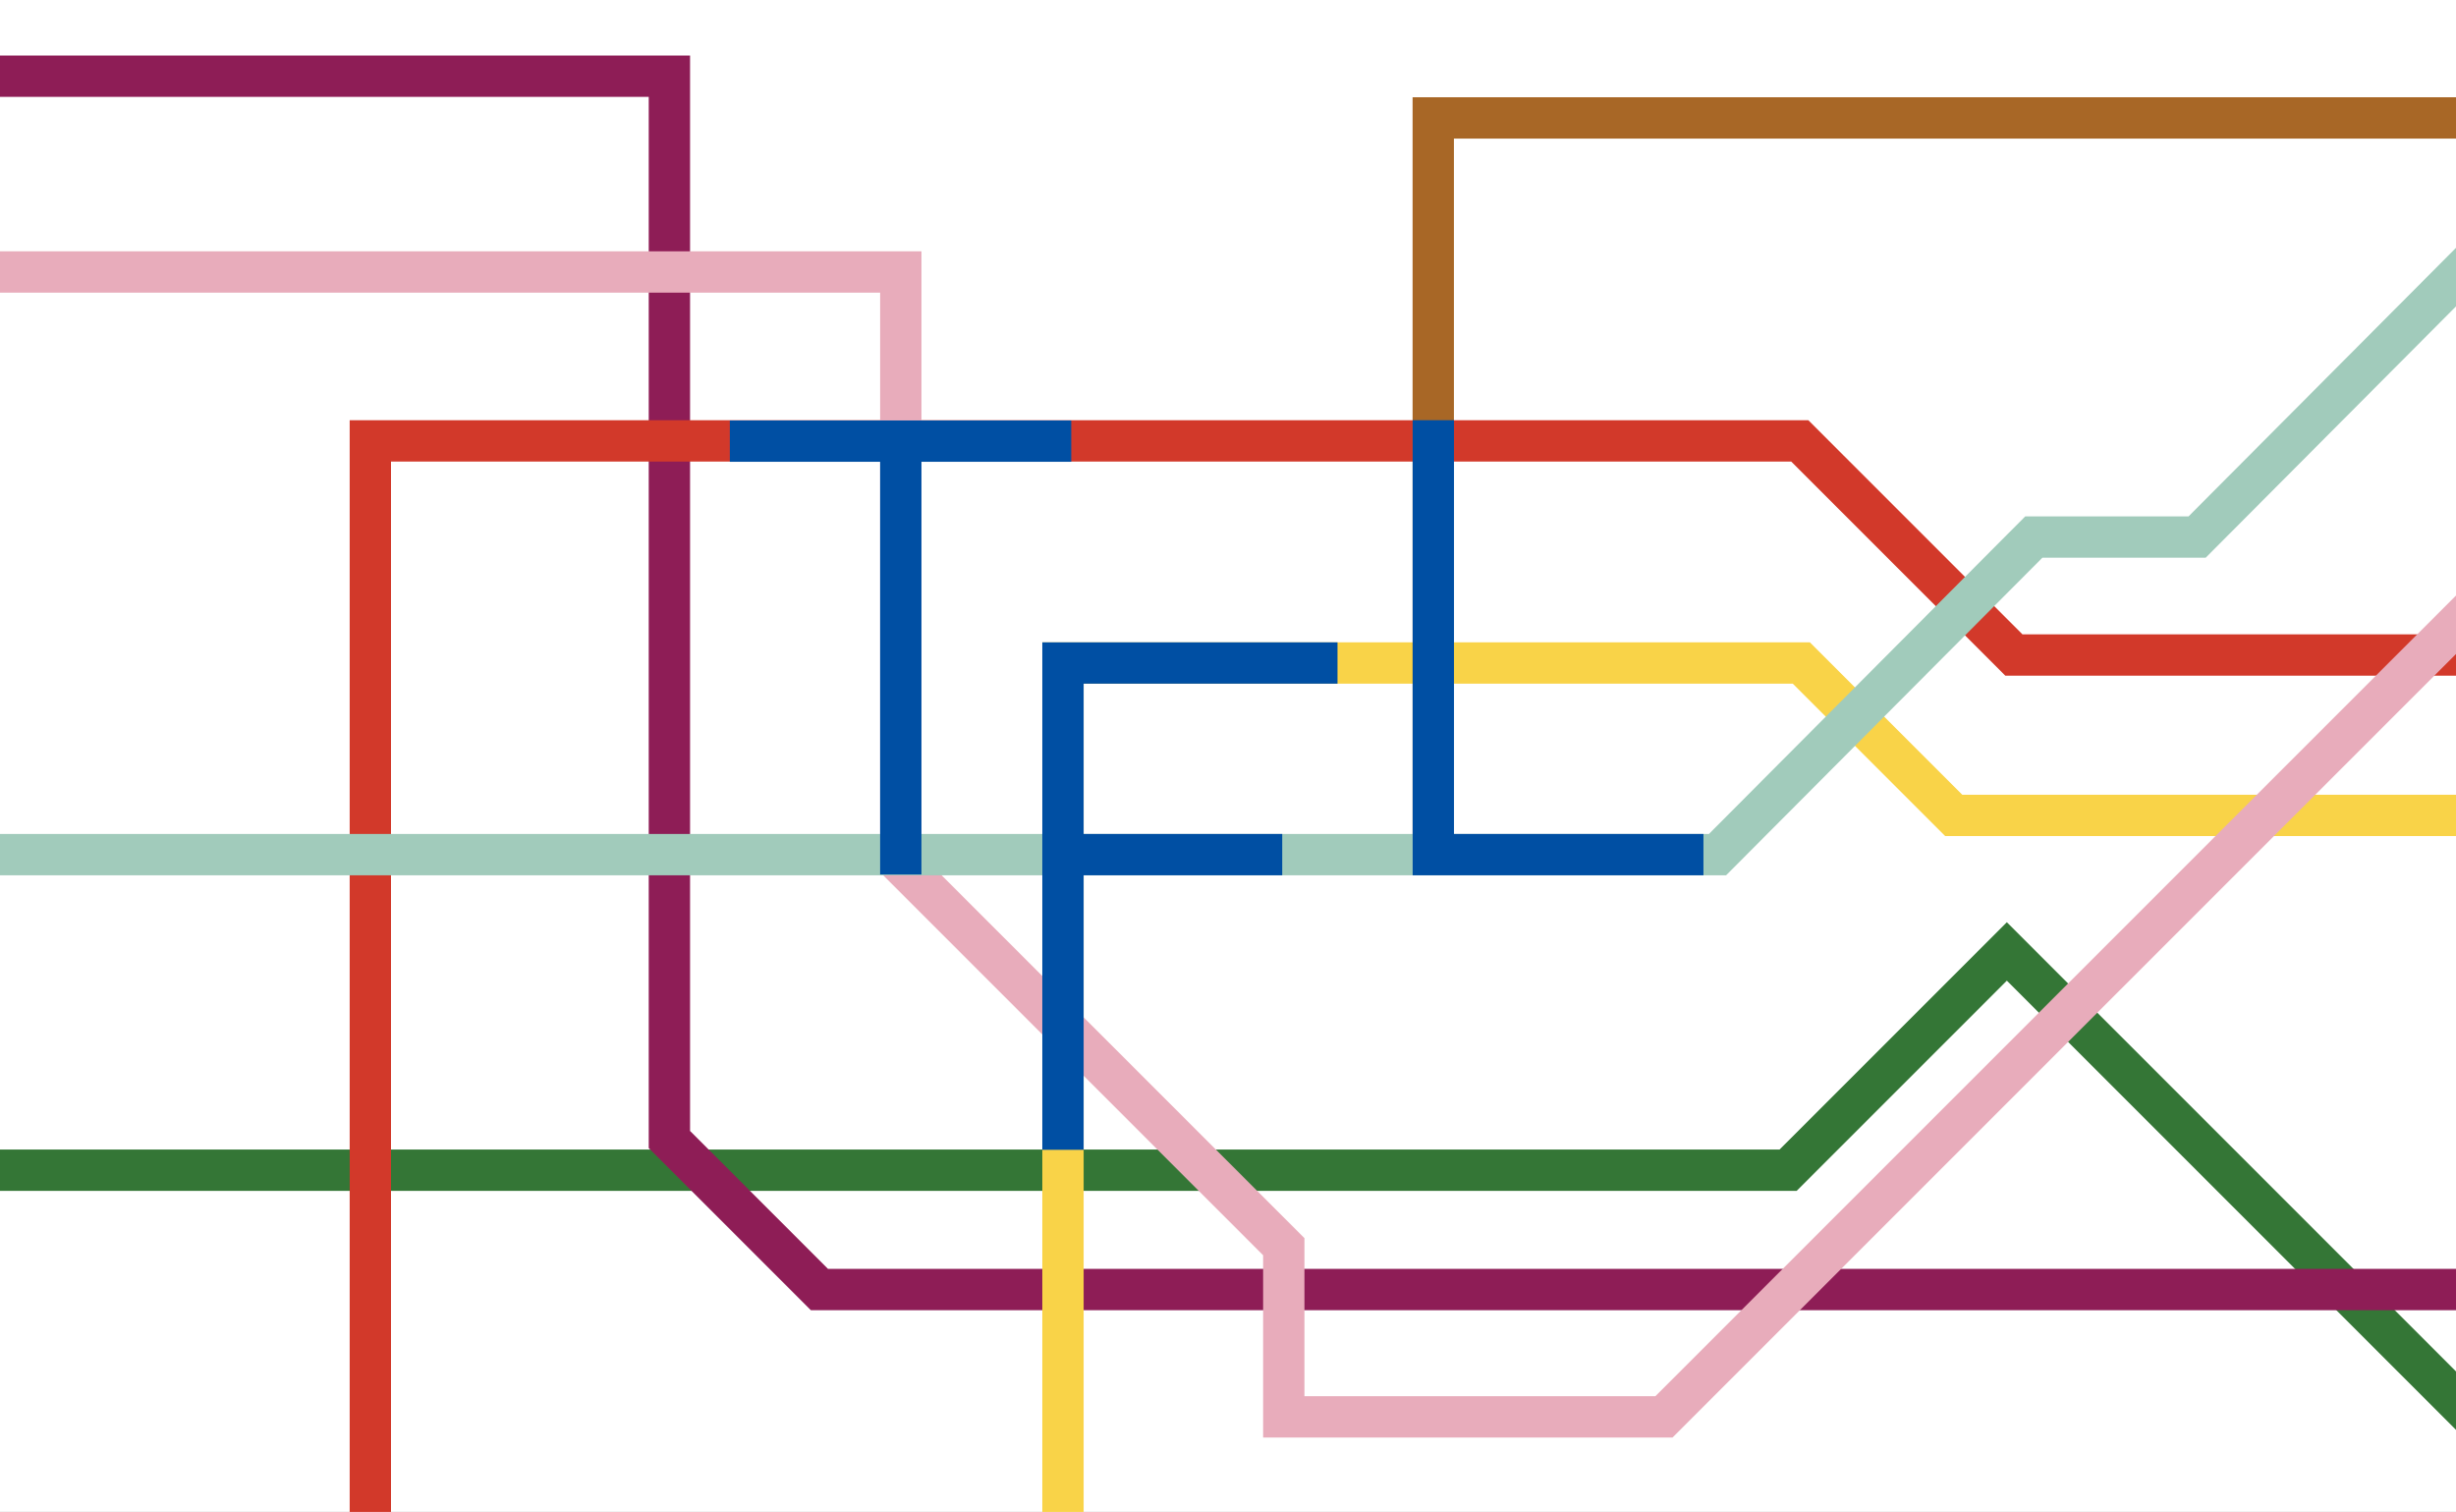 <svg width="4755" height="2927" viewBox="0 0 4755 2927" fill="none" xmlns="http://www.w3.org/2000/svg">
<rect x="0" y="0" width="4755" height="2927" fill="#333333" stroke="none"/>
<g id="Frame 3" clip-path="url(#clip0_41_95)">
<rect width="4755" height="2927" fill="white"/>
<path id="line7" d="M-193.001 2265.52L3461.85 2265.52L3885.41 1841.97L4969.98 2926.54" stroke="#347636" stroke-width="80" stroke-linecap="square"/>
<path id="line6" d="M-100 147.539H1296V701.034V2206.03L1586.5 2496.53H4907" stroke="#8E1D56" stroke-width="80" stroke-linecap="square"/>
<path id="line4" d="M2058 2942.04V1283.54H3487.5L3782.5 1578.54H4987.5" stroke="#F9D348" stroke-width="80" stroke-linecap="square"/>
<path id="line3" d="M4944 1268.04H3899L3484.5 853.539H717C717 1876.34 717 2785.54 717 2936.54" stroke="#D2392A" stroke-width="80"/>
<path id="line2" d="M-135.5 526.539H1744V1672.04L2485.5 2413.54V2743.04H3221.5L4985.5 979.039" stroke="#E8ACBB" stroke-width="80"/>
<path id="line1" d="M2774.88 1654.54L2774.88 228.311L5365.5 228.307" stroke="#A86726" stroke-width="80"/>
<path id="line5" d="M4795 -422.461L4795 496.318L4253.8 1039.69L3937.64 1039.69L3325.24 1654.54L-102 1654.54" stroke="#A1CBBB" stroke-width="80" stroke-linecap="square"/>
<path id="F2" d="M2058 1654.54H2442.5" stroke="#004FA3" stroke-width="80" stroke-linecap="square"/>
<path id="F1" d="M2549.5 1283.54H2058V2186" stroke="#004FA3" stroke-width="80" stroke-linecap="square"/>
<path id="T2" d="M1453 854H2034" stroke="#004FA3" stroke-width="80" stroke-linecap="square"/>
<path id="T1" d="M1744 855.539V1653" stroke="#004FA3" stroke-width="80" stroke-linecap="square"/>
<path id="L" d="M2775 853.5V1654.54H3258" stroke="#004FA3" stroke-width="80" stroke-linecap="square"/>
</g>
<defs>
<clipPath id="clip0_41_95">
<rect width="4755" height="2927" fill="white"/>
</clipPath>
</defs>
</svg>
